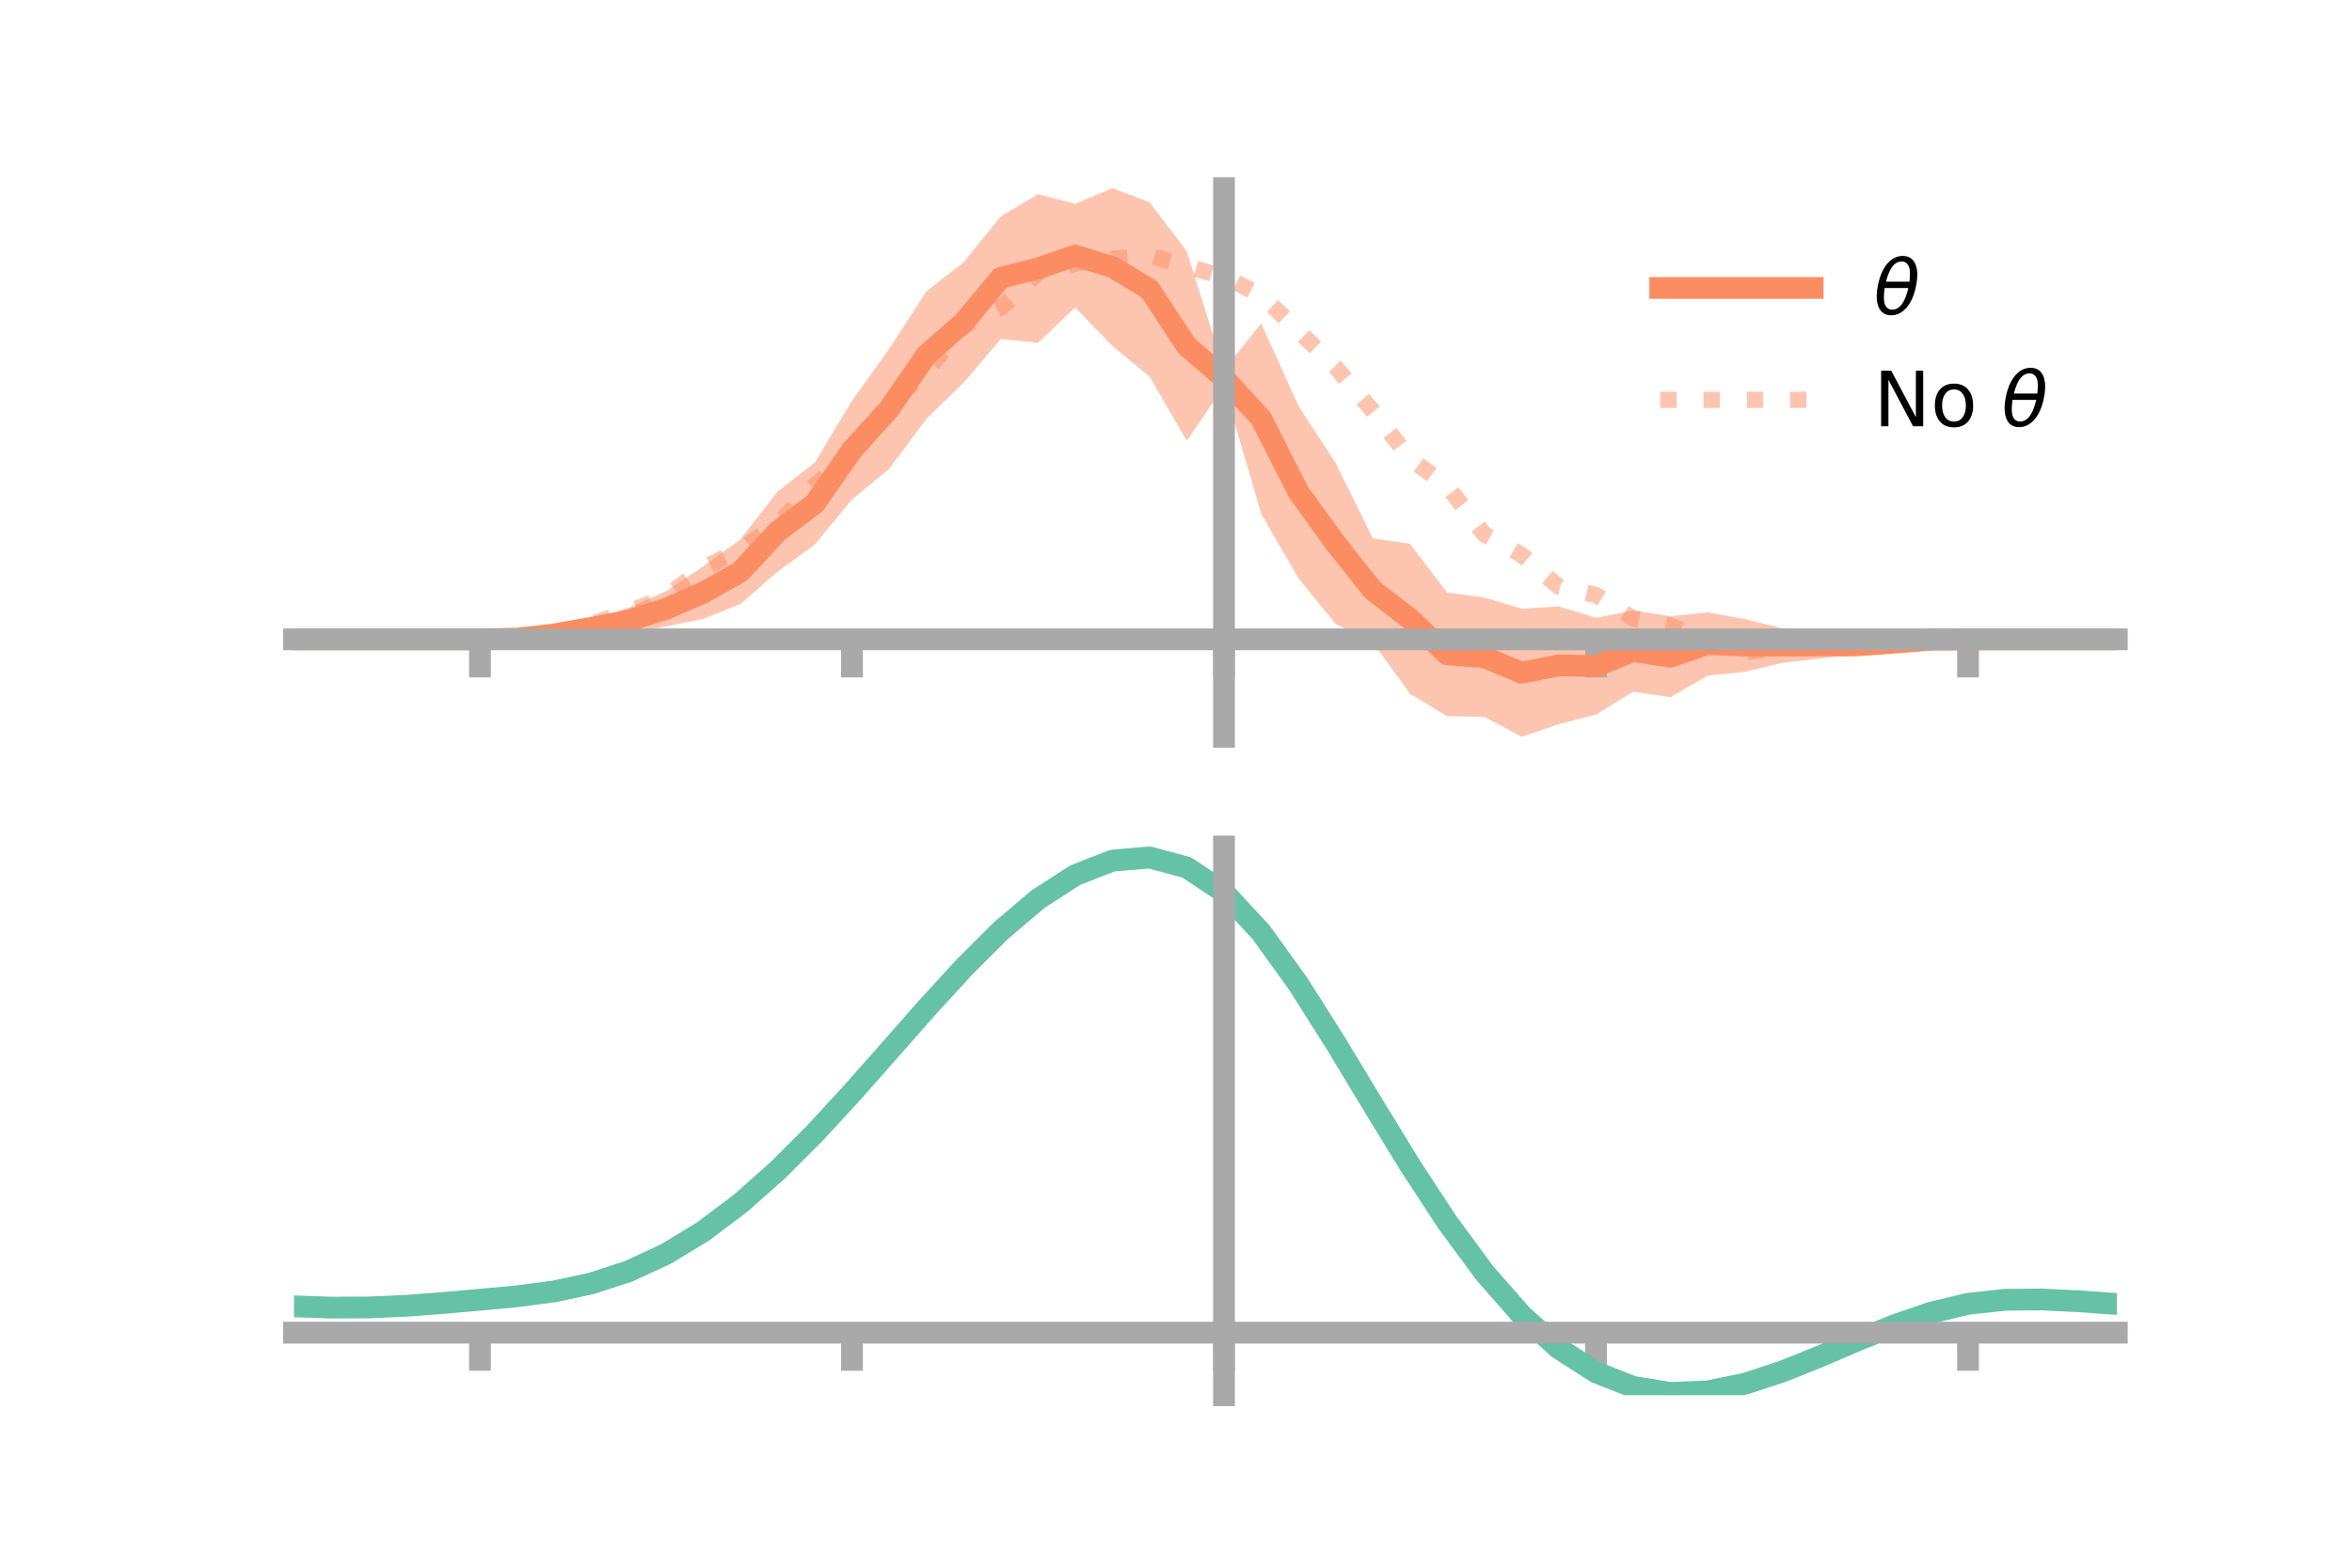 <?xml version="1.0" encoding="utf-8" standalone="no"?>
<!DOCTYPE svg PUBLIC "-//W3C//DTD SVG 1.1//EN"
  "http://www.w3.org/Graphics/SVG/1.1/DTD/svg11.dtd">
<!-- Created with matplotlib (https://matplotlib.org/) -->
<svg height="144pt" version="1.1" viewBox="0 0 216 144" width="216pt" xmlns="http://www.w3.org/2000/svg" xmlns:xlink="http://www.w3.org/1999/xlink">
 <defs>
  <style type="text/css">*{stroke-linecap:butt;stroke-linejoin:round;}</style>
 </defs>
 <g id="figure_1">
  <g id="patch_1">
   <path d="M 0 144 
L 216 144 
L 216 0 
L 0 0 
z
" style="fill:none;"/>
  </g>
  <g id="axes_1">
   <g id="patch_2">
    <path d="M 27 67.68 
L 194.4 67.68 
L 194.4 17.28 
L 27 17.28 
z
" style="fill:none;"/>
   </g>
   <g id="PolyCollection_1">
    <path clip-path="url(#paa5943ee1f)" d="M 27 58.727 
L 27 58.727 
L 30.416 58.727 
L 33.833 58.727 
L 37.249 58.727 
L 40.665 58.727 
L 44.082 58.72 
L 47.498 58.514 
L 50.914 57.831 
L 54.331 56.9 
L 57.747 55.817 
L 61.163 54.313 
L 64.58 52.023 
L 67.996 49.546 
L 71.412 45.15 
L 74.829 42.482 
L 78.245 36.804 
L 81.661 32.047 
L 85.078 26.759 
L 88.494 24.086 
L 91.91 19.883 
L 95.327 17.83 
L 98.743 18.72 
L 102.159 17.28 
L 105.576 18.577 
L 108.992 23.09 
L 112.408 33.972 
L 115.824 29.699 
L 119.241 37.278 
L 122.657 42.517 
L 126.073 49.445 
L 129.49 49.955 
L 132.906 54.438 
L 136.322 54.885 
L 139.739 55.911 
L 143.155 55.701 
L 146.571 56.746 
L 149.988 56.066 
L 153.404 56.608 
L 156.82 56.242 
L 160.237 56.865 
L 163.653 57.708 
L 167.069 58.073 
L 170.486 58.523 
L 173.902 58.599 
L 177.318 58.613 
L 180.735 58.724 
L 184.151 58.727 
L 187.567 58.727 
L 190.984 58.727 
L 194.4 58.727 
L 194.4 58.727 
L 194.4 58.727 
L 190.984 58.727 
L 187.567 58.727 
L 184.151 58.727 
L 180.735 58.735 
L 177.318 58.919 
L 173.902 59.476 
L 170.486 60.053 
L 167.069 60.5 
L 163.653 60.888 
L 160.237 61.714 
L 156.82 62.067 
L 153.404 64.037 
L 149.988 63.541 
L 146.571 65.634 
L 143.155 66.516 
L 139.739 67.68 
L 136.322 65.845 
L 132.906 65.789 
L 129.49 63.723 
L 126.073 58.995 
L 122.657 57.305 
L 119.241 53.119 
L 115.824 47.194 
L 112.408 35.483 
L 108.992 40.487 
L 105.576 34.605 
L 102.159 31.783 
L 98.743 28.232 
L 95.327 31.491 
L 91.91 31.144 
L 88.494 35.15 
L 85.078 38.462 
L 81.661 43.06 
L 78.245 45.88 
L 74.829 50.026 
L 71.412 52.509 
L 67.996 55.484 
L 64.58 56.85 
L 61.163 57.534 
L 57.747 58.199 
L 54.331 58.439 
L 50.914 58.708 
L 47.498 58.821 
L 44.082 58.731 
L 40.665 58.727 
L 37.249 58.727 
L 33.833 58.727 
L 30.416 58.727 
L 27 58.727 
z
" style="fill:#fc8d62;fill-opacity:0.5;"/>
   </g>
   <g id="matplotlib.axis_1">
    <g id="xtick_1">
     <g id="line2d_1">
      <defs>
       <path d="M 0 0 
L 0 3.5 
" id="m6733f4ff03" style="stroke:#a9a9a9;stroke-width:2;"/>
      </defs>
      <g>
       <use style="fill:#a9a9a9;stroke:#a9a9a9;stroke-width:2;" x="44.082" xlink:href="#m6733f4ff03" y="58.727"/>
      </g>
     </g>
    </g>
    <g id="xtick_2">
     <g id="line2d_2">
      <g>
       <use style="fill:#a9a9a9;stroke:#a9a9a9;stroke-width:2;" x="78.245" xlink:href="#m6733f4ff03" y="58.727"/>
      </g>
     </g>
    </g>
    <g id="xtick_3">
     <g id="line2d_3">
      <g>
       <use style="fill:#a9a9a9;stroke:#a9a9a9;stroke-width:2;" x="112.408" xlink:href="#m6733f4ff03" y="58.727"/>
      </g>
     </g>
    </g>
    <g id="xtick_4">
     <g id="line2d_4">
      <g>
       <use style="fill:#a9a9a9;stroke:#a9a9a9;stroke-width:2;" x="146.571" xlink:href="#m6733f4ff03" y="58.727"/>
      </g>
     </g>
    </g>
    <g id="xtick_5">
     <g id="line2d_5">
      <g>
       <use style="fill:#a9a9a9;stroke:#a9a9a9;stroke-width:2;" x="180.735" xlink:href="#m6733f4ff03" y="58.727"/>
      </g>
     </g>
    </g>
   </g>
   <g id="matplotlib.axis_2"/>
   <g id="line2d_6">
    <path clip-path="url(#paa5943ee1f)" d="M 27 58.727 
L 30.416 58.727 
L 33.833 58.727 
L 37.249 58.727 
L 40.665 58.727 
L 44.082 58.725 
L 47.498 58.667 
L 50.914 58.27 
L 54.331 57.669 
L 57.747 57.008 
L 61.163 55.923 
L 64.58 54.436 
L 67.996 52.515 
L 71.412 48.83 
L 74.829 46.254 
L 78.245 41.342 
L 81.661 37.553 
L 85.078 32.61 
L 88.494 29.618 
L 91.91 25.514 
L 95.327 24.66 
L 98.743 23.476 
L 102.159 24.531 
L 105.576 26.591 
L 108.992 31.789 
L 112.408 34.728 
L 115.824 38.447 
L 119.241 45.199 
L 122.657 49.911 
L 126.073 54.22 
L 129.49 56.839 
L 132.906 60.114 
L 136.322 60.365 
L 139.739 61.795 
L 143.155 61.109 
L 146.571 61.19 
L 149.988 59.804 
L 153.404 60.323 
L 156.82 59.155 
L 160.237 59.289 
L 163.653 59.298 
L 167.069 59.286 
L 170.486 59.288 
L 173.902 59.037 
L 177.318 58.766 
L 180.735 58.729 
L 184.151 58.727 
L 187.567 58.727 
L 190.984 58.727 
L 194.4 58.727 
" style="fill:none;stroke:#fc8d62;stroke-linecap:square;stroke-width:2;"/>
   </g>
   <g id="line2d_7">
    <path clip-path="url(#paa5943ee1f)" d="M 27 58.727 
L 30.416 58.727 
L 33.833 58.727 
L 37.249 58.727 
L 40.665 58.727 
L 44.082 58.727 
L 47.498 58.621 
L 50.914 58.093 
L 54.331 57.296 
L 57.747 56.207 
L 61.163 54.824 
L 64.58 52.198 
L 67.996 50.477 
L 71.412 48.158 
L 74.829 44.562 
L 78.245 41.764 
L 81.661 37.066 
L 85.078 34.151 
L 88.494 29.938 
L 91.91 28.288 
L 95.327 25.058 
L 98.743 24.202 
L 102.159 23.765 
L 105.576 23.476 
L 108.992 24.478 
L 112.408 25.41 
L 115.824 27.112 
L 119.241 30.393 
L 122.657 33.72 
L 126.073 37.737 
L 129.49 42.128 
L 132.906 44.647 
L 136.322 49.091 
L 139.739 50.971 
L 143.155 53.887 
L 146.571 54.658 
L 149.988 56.817 
L 153.404 57.482 
L 156.82 58.801 
L 160.237 59.917 
L 163.653 59.479 
L 167.069 59.586 
L 170.486 59.449 
L 173.902 59.147 
L 177.318 58.809 
L 180.735 58.728 
L 184.151 58.727 
L 187.567 58.727 
L 190.984 58.727 
L 194.4 58.727 
" style="fill:none;stroke:#fc8d62;stroke-dasharray:1.5,2.475;stroke-dashoffset:0;stroke-opacity:0.5;stroke-width:1.5;"/>
   </g>
   <g id="patch_3">
    <path d="M 112.408 67.68 
L 112.408 17.28 
" style="fill:none;stroke:#a9a9a9;stroke-linecap:square;stroke-linejoin:miter;stroke-width:2;"/>
   </g>
   <g id="patch_4">
    <path d="M 194.4 67.68 
L 194.4 17.28 
" style="fill:none;"/>
   </g>
   <g id="patch_5">
    <path d="M 27 58.727 
L 194.4 58.727 
" style="fill:none;stroke:#a9a9a9;stroke-linecap:square;stroke-linejoin:miter;stroke-width:2;"/>
   </g>
   <g id="patch_6">
    <path d="M 27 17.28 
L 194.4 17.28 
" style="fill:none;"/>
   </g>
   <g id="legend_1">
    <g id="line2d_8">
     <path d="M 152.47 26.449 
L 166.47 26.449 
" style="fill:none;stroke:#fc8d62;stroke-linecap:square;stroke-width:2;"/>
    </g>
    <g id="line2d_9"/>
    <g id="text_1">
     <!-- $\theta$ -->
     <g transform="translate(172.07 28.899)scale(0.07 -0.07)">
      <defs>
       <path d="M 45.516 34.672 
L 14.453 34.672 
Q 12.359 20.062 14.5 13.875 
Q 17.188 6.25 24.469 6.25 
Q 31.781 6.25 37.359 13.922 
Q 42.234 20.656 45.516 34.672 
z
M 47.016 42.969 
Q 48.344 56.844 46.625 61.719 
Q 43.953 69.438 36.766 69.438 
Q 29.297 69.438 23.828 61.812 
Q 19.531 55.672 16.156 42.969 
z
M 38.188 76.766 
Q 49.906 76.766 54.594 66.406 
Q 59.281 56.109 55.719 37.844 
Q 52.203 19.625 43.453 9.281 
Q 34.766 -1.125 23.047 -1.125 
Q 11.281 -1.125 6.641 9.281 
Q 2 19.625 5.516 37.844 
Q 9.078 56.109 17.719 66.406 
Q 26.422 76.766 38.188 76.766 
z
" id="DejaVuSans-Oblique-952"/>
      </defs>
      <use transform="translate(0 0.234)" xlink:href="#DejaVuSans-Oblique-952"/>
     </g>
    </g>
    <g id="line2d_10">
     <path d="M 152.47 36.724 
L 166.47 36.724 
" style="fill:none;stroke:#fc8d62;stroke-dasharray:1.5,2.475;stroke-dashoffset:0;stroke-opacity:0.5;stroke-width:1.5;"/>
    </g>
    <g id="line2d_11"/>
    <g id="text_2">
     <!-- No $\theta$ -->
     <g transform="translate(172.07 39.174)scale(0.07 -0.07)">
      <defs>
       <path d="M 9.812 72.906 
L 23.094 72.906 
L 55.422 11.922 
L 55.422 72.906 
L 64.984 72.906 
L 64.984 0 
L 51.703 0 
L 19.391 60.984 
L 19.391 0 
L 9.812 0 
z
" id="DejaVuSans-78"/>
       <path d="M 30.609 48.391 
Q 23.391 48.391 19.188 42.75 
Q 14.984 37.109 14.984 27.297 
Q 14.984 17.484 19.156 11.844 
Q 23.344 6.203 30.609 6.203 
Q 37.797 6.203 41.984 11.859 
Q 46.188 17.531 46.188 27.297 
Q 46.188 37.016 41.984 42.703 
Q 37.797 48.391 30.609 48.391 
z
M 30.609 56 
Q 42.328 56 49.016 48.375 
Q 55.719 40.766 55.719 27.297 
Q 55.719 13.875 49.016 6.219 
Q 42.328 -1.422 30.609 -1.422 
Q 18.844 -1.422 12.172 6.219 
Q 5.516 13.875 5.516 27.297 
Q 5.516 40.766 12.172 48.375 
Q 18.844 56 30.609 56 
z
" id="DejaVuSans-111"/>
       <path id="DejaVuSans-32"/>
      </defs>
      <use transform="translate(0 0.234)" xlink:href="#DejaVuSans-78"/>
      <use transform="translate(74.805 0.234)" xlink:href="#DejaVuSans-111"/>
      <use transform="translate(135.986 0.234)" xlink:href="#DejaVuSans-32"/>
      <use transform="translate(167.773 0.234)" xlink:href="#DejaVuSans-Oblique-952"/>
     </g>
    </g>
   </g>
  </g>
  <g id="axes_2">
   <g id="patch_7">
    <path d="M 27 128.16 
L 194.4 128.16 
L 194.4 77.76 
L 27 77.76 
z
" style="fill:none;"/>
   </g>
   <g id="PolyCollection_2">
    <path clip-path="url(#pb492b017e5)" d="M 27 120.038 
L 27 119.947 
L 30.416 120.073 
L 33.833 120.057 
L 37.249 119.898 
L 40.665 119.629 
L 44.082 119.312 
L 47.498 118.986 
L 50.914 118.525 
L 54.331 117.781 
L 57.747 116.644 
L 61.163 115.036 
L 64.58 112.917 
L 67.996 110.287 
L 71.412 107.185 
L 74.829 103.684 
L 78.245 99.886 
L 81.661 95.923 
L 85.078 91.945 
L 88.494 88.122 
L 91.91 84.634 
L 95.327 81.67 
L 98.743 79.415 
L 102.159 78.053 
L 105.576 77.76 
L 108.992 78.699 
L 112.408 81.012 
L 115.824 84.762 
L 119.241 89.587 
L 122.657 95.071 
L 126.073 100.823 
L 129.49 106.499 
L 132.906 111.811 
L 136.322 116.532 
L 139.739 120.498 
L 143.155 123.609 
L 146.571 125.829 
L 149.988 127.181 
L 153.404 127.735 
L 156.82 127.601 
L 160.237 126.911 
L 163.653 125.814 
L 167.069 124.468 
L 170.486 123.03 
L 173.902 121.654 
L 177.318 120.489 
L 180.735 119.675 
L 184.151 119.307 
L 187.567 119.284 
L 190.984 119.464 
L 194.4 119.719 
L 194.4 119.834 
L 194.4 119.834 
L 190.984 119.603 
L 187.567 119.442 
L 184.151 119.477 
L 180.735 119.851 
L 177.318 120.676 
L 173.902 121.869 
L 170.486 123.288 
L 167.069 124.776 
L 163.653 126.169 
L 160.237 127.302 
L 156.82 128.015 
L 153.404 128.16 
L 149.988 127.614 
L 146.571 126.283 
L 143.155 124.114 
L 139.739 121.095 
L 136.322 117.262 
L 132.906 112.704 
L 129.49 107.574 
L 126.073 102.088 
L 122.657 96.523 
L 119.241 91.213 
L 115.824 86.538 
L 112.408 82.906 
L 108.992 80.671 
L 105.576 79.767 
L 102.159 80.05 
L 98.743 81.359 
L 95.327 83.52 
L 91.91 86.356 
L 88.494 89.686 
L 85.078 93.331 
L 81.661 97.119 
L 78.245 100.889 
L 74.829 104.501 
L 71.412 107.832 
L 67.996 110.787 
L 64.58 113.299 
L 61.163 115.334 
L 57.747 116.888 
L 54.331 117.991 
L 50.914 118.712 
L 47.498 119.155 
L 44.082 119.461 
L 40.665 119.754 
L 37.249 119.997 
L 33.833 120.137 
L 30.416 120.149 
L 27 120.038 
z
" style="fill:#66c2a5;fill-opacity:0.5;"/>
   </g>
   <g id="matplotlib.axis_3">
    <g id="xtick_6">
     <g id="line2d_12">
      <g>
       <use style="fill:#a9a9a9;stroke:#a9a9a9;stroke-width:2;" x="44.082" xlink:href="#m6733f4ff03" y="122.411"/>
      </g>
     </g>
    </g>
    <g id="xtick_7">
     <g id="line2d_13">
      <g>
       <use style="fill:#a9a9a9;stroke:#a9a9a9;stroke-width:2;" x="78.245" xlink:href="#m6733f4ff03" y="122.411"/>
      </g>
     </g>
    </g>
    <g id="xtick_8">
     <g id="line2d_14">
      <g>
       <use style="fill:#a9a9a9;stroke:#a9a9a9;stroke-width:2;" x="112.408" xlink:href="#m6733f4ff03" y="122.411"/>
      </g>
     </g>
    </g>
    <g id="xtick_9">
     <g id="line2d_15">
      <g>
       <use style="fill:#a9a9a9;stroke:#a9a9a9;stroke-width:2;" x="146.571" xlink:href="#m6733f4ff03" y="122.411"/>
      </g>
     </g>
    </g>
    <g id="xtick_10">
     <g id="line2d_16">
      <g>
       <use style="fill:#a9a9a9;stroke:#a9a9a9;stroke-width:2;" x="180.735" xlink:href="#m6733f4ff03" y="122.411"/>
      </g>
     </g>
    </g>
   </g>
   <g id="matplotlib.axis_4"/>
   <g id="line2d_17">
    <path clip-path="url(#pb492b017e5)" d="M 27 119.992 
L 30.416 120.111 
L 33.833 120.097 
L 37.249 119.948 
L 40.665 119.691 
L 44.082 119.386 
L 47.498 119.071 
L 50.914 118.618 
L 54.331 117.886 
L 57.747 116.766 
L 61.163 115.185 
L 64.58 113.108 
L 67.996 110.537 
L 71.412 107.509 
L 74.829 104.092 
L 78.245 100.388 
L 81.661 96.521 
L 85.078 92.638 
L 88.494 88.904 
L 91.91 85.495 
L 95.327 82.595 
L 98.743 80.387 
L 102.159 79.052 
L 105.576 78.763 
L 108.992 79.685 
L 112.408 81.959 
L 115.824 85.65 
L 119.241 90.4 
L 122.657 95.797 
L 126.073 101.455 
L 129.49 107.037 
L 132.906 112.258 
L 136.322 116.897 
L 139.739 120.797 
L 143.155 123.862 
L 146.571 126.056 
L 149.988 127.397 
L 153.404 127.948 
L 156.82 127.808 
L 160.237 127.107 
L 163.653 125.992 
L 167.069 124.622 
L 170.486 123.159 
L 173.902 121.762 
L 177.318 120.582 
L 180.735 119.763 
L 184.151 119.392 
L 187.567 119.363 
L 190.984 119.533 
L 194.4 119.776 
" style="fill:none;stroke:#66c2a5;stroke-linecap:square;stroke-width:2;"/>
   </g>
   <g id="patch_8">
    <path d="M 112.408 128.16 
L 112.408 77.76 
" style="fill:none;stroke:#a9a9a9;stroke-linecap:square;stroke-linejoin:miter;stroke-width:2;"/>
   </g>
   <g id="patch_9">
    <path d="M 194.4 128.16 
L 194.4 77.76 
" style="fill:none;"/>
   </g>
   <g id="patch_10">
    <path d="M 27 122.411 
L 194.4 122.411 
" style="fill:none;stroke:#a9a9a9;stroke-linecap:square;stroke-linejoin:miter;stroke-width:2;"/>
   </g>
   <g id="patch_11">
    <path d="M 27 77.76 
L 194.4 77.76 
" style="fill:none;"/>
   </g>
  </g>
 </g>
 <defs>
  <clipPath id="paa5943ee1f">
   <rect height="50.4" width="167.4" x="27" y="17.28"/>
  </clipPath>
  <clipPath id="pb492b017e5">
   <rect height="50.4" width="167.4" x="27" y="77.76"/>
  </clipPath>
 </defs>
</svg>
